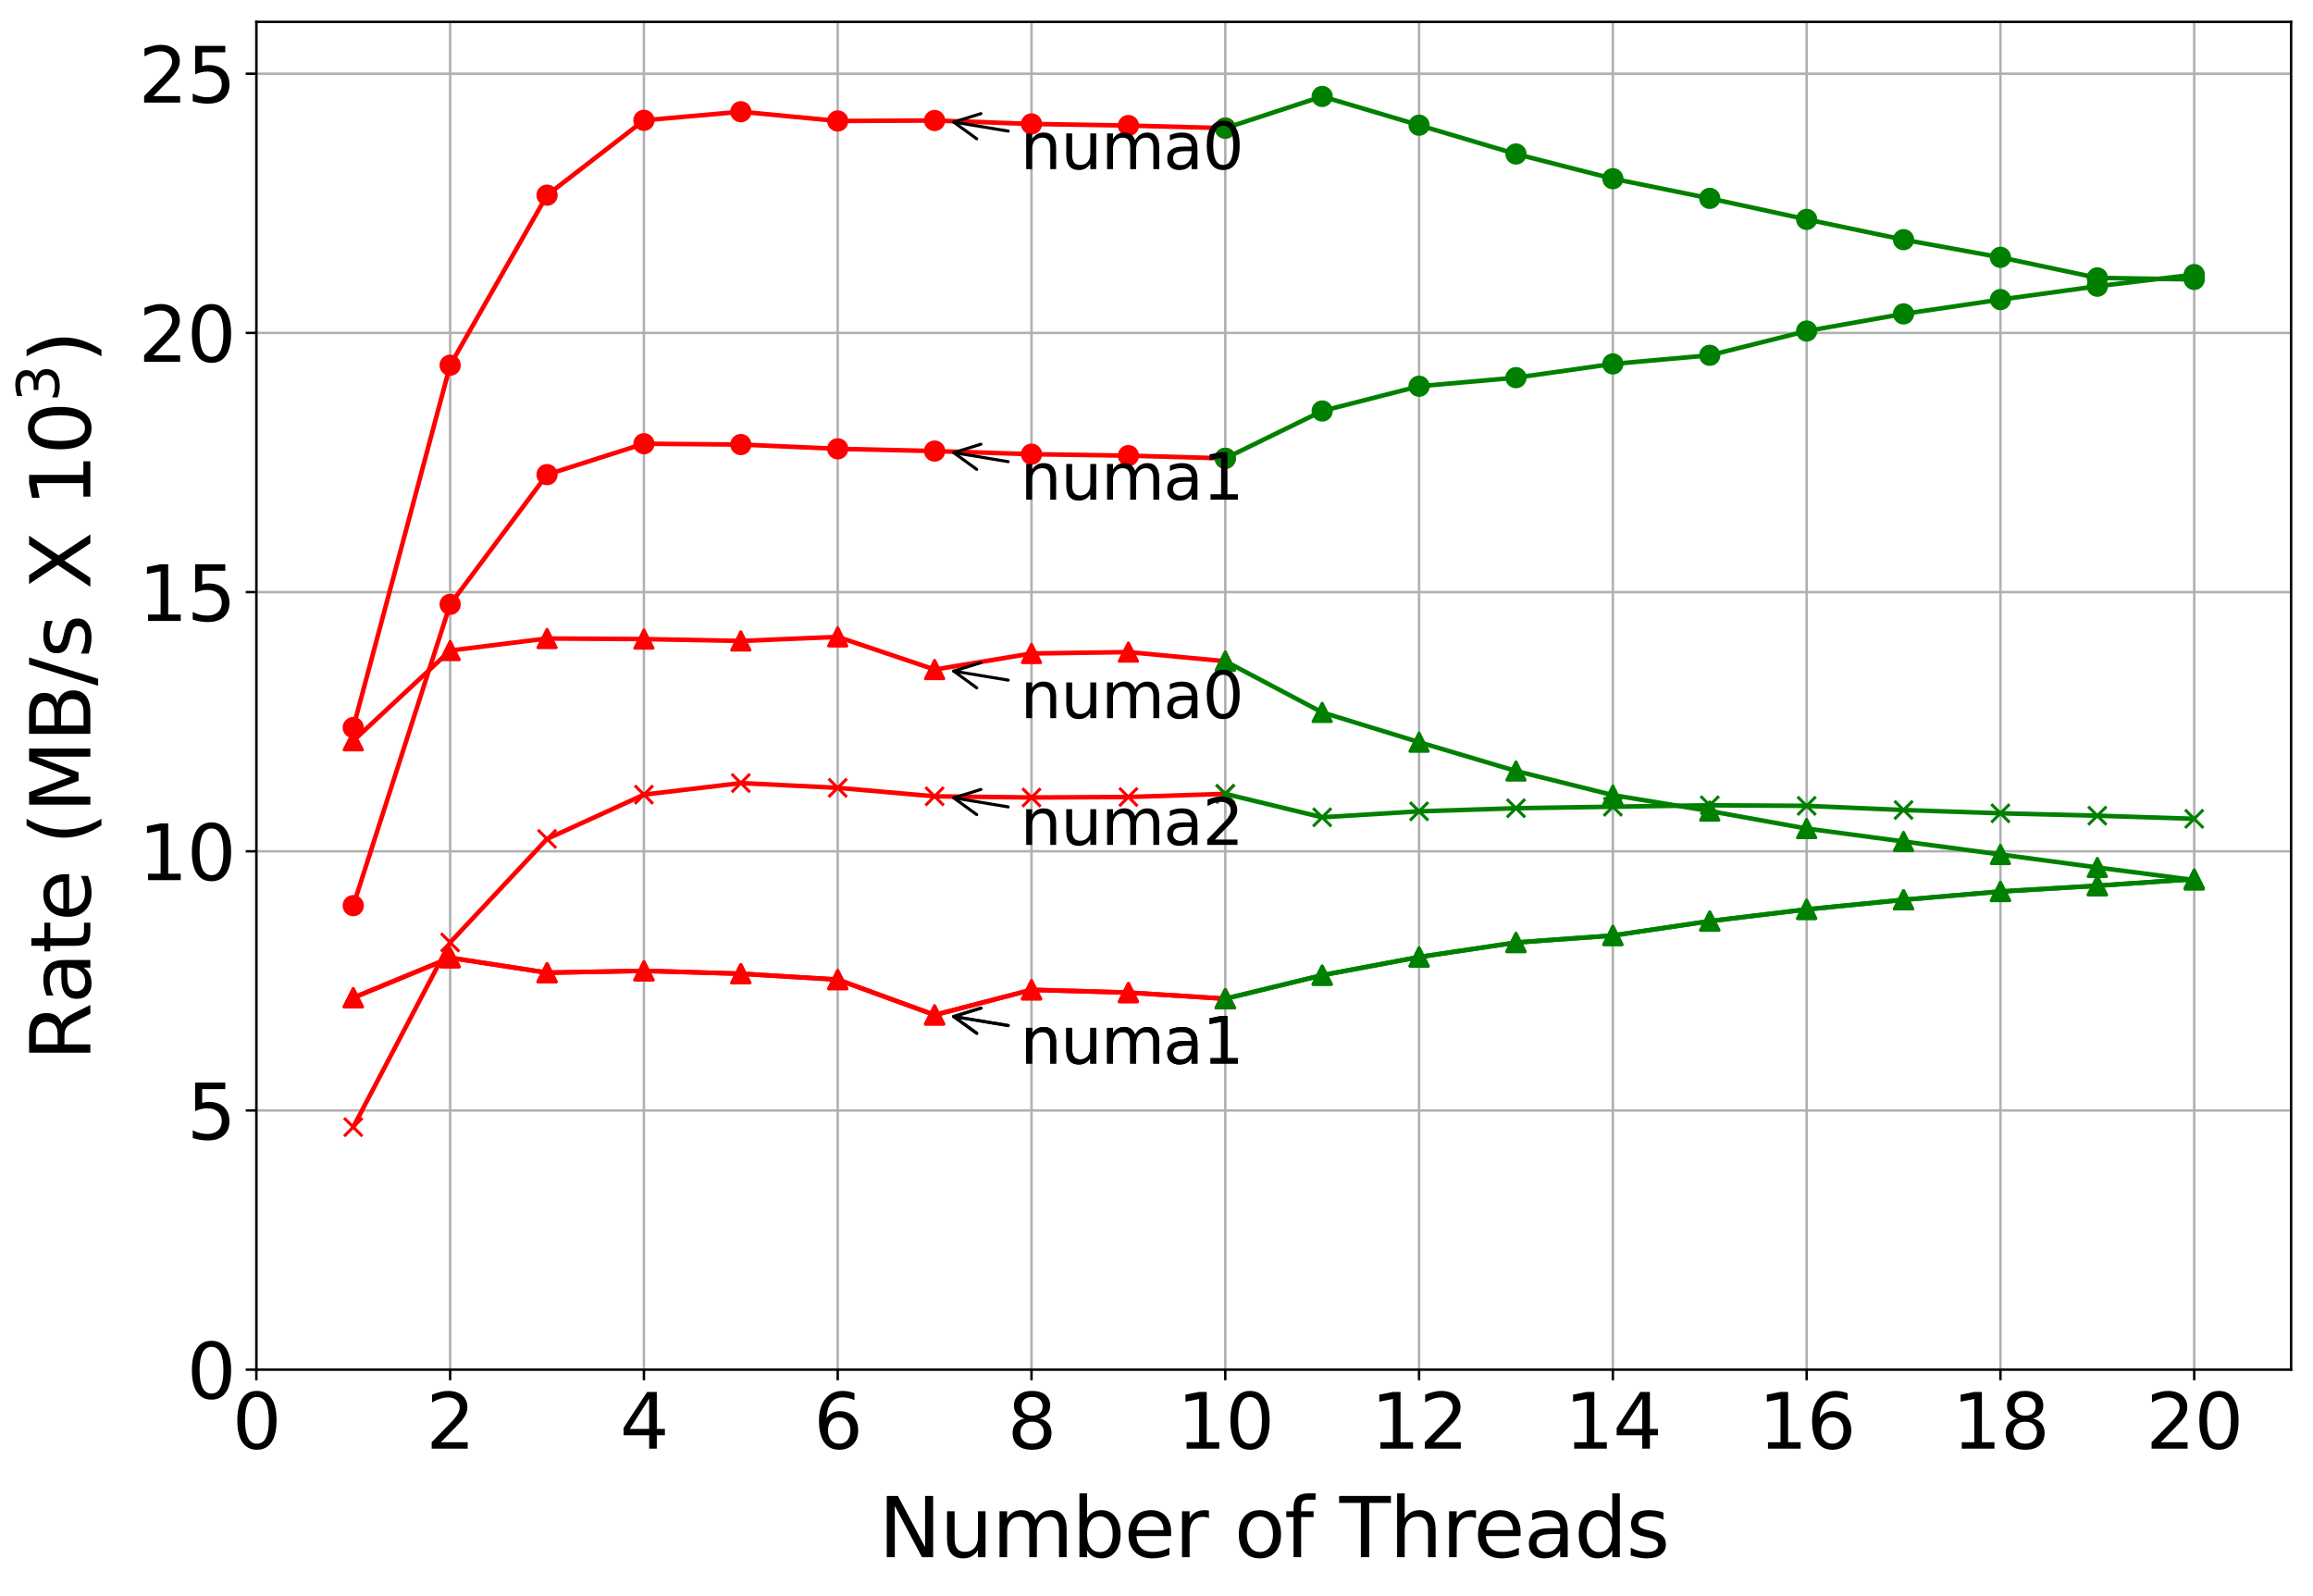 <?xml version="1.0" encoding="utf-8" standalone="no"?>
<!DOCTYPE svg PUBLIC "-//W3C//DTD SVG 1.1//EN"
  "http://www.w3.org/Graphics/SVG/1.1/DTD/svg11.dtd">
<svg xmlns:xlink="http://www.w3.org/1999/xlink" width="761.163pt" height="525.246pt" viewBox="0 0 761.163 525.246" xmlns="http://www.w3.org/2000/svg" version="1.1">
 <defs>
  <style type="text/css">*{stroke-linejoin: round; stroke-linecap: butt}</style>
 </defs>
 <g id="figure_1">
  <g id="patch_1">
   <path d="M 0 525.246 
L 761.163 525.246 
L 761.163 0 
L 0 0 
z
" style="fill: #ffffff"/>
  </g>
  <g id="axes_1">
   <g id="patch_2">
    <path d="M 84.362 450.72 
L 753.962 450.72 
L 753.962 7.2 
L 84.362 7.2 
z
" style="fill: #ffffff"/>
   </g>
   <g id="matplotlib.axis_1">
    <g id="xtick_1">
     <g id="line2d_1">
      <path d="M 84.362 450.72 
L 84.362 7.2 
" clip-path="url(#p78e873958b)" style="fill: none; stroke: #b0b0b0; stroke-width: 0.8; stroke-linecap: square"/>
     </g>
     <g id="line2d_2">
      <defs>
       <path id="m9af476077d" d="M 0 0 
L 0 3.5 
" style="stroke: #000000; stroke-width: 0.8"/>
      </defs>
      <g>
       <use xlink:href="#m9af476077d" x="84.362" y="450.72" style="stroke: #000000; stroke-width: 0.8"/>
      </g>
     </g>
     <g id="text_1">
      <!-- 0 -->
      <g transform="translate(76.409 476.716) scale(0.25 -0.25)">
       <defs>
        <path id="DejaVuSans-30" d="M 2034 4250 
Q 1547 4250 1301 3770 
Q 1056 3291 1056 2328 
Q 1056 1369 1301 889 
Q 1547 409 2034 409 
Q 2525 409 2770 889 
Q 3016 1369 3016 2328 
Q 3016 3291 2770 3770 
Q 2525 4250 2034 4250 
z
M 2034 4750 
Q 2819 4750 3233 4129 
Q 3647 3509 3647 2328 
Q 3647 1150 3233 529 
Q 2819 -91 2034 -91 
Q 1250 -91 836 529 
Q 422 1150 422 2328 
Q 422 3509 836 4129 
Q 1250 4750 2034 4750 
z
" transform="scale(0.016)"/>
       </defs>
       <use xlink:href="#DejaVuSans-30"/>
      </g>
     </g>
    </g>
    <g id="xtick_2">
     <g id="line2d_3">
      <path d="M 148.134 450.72 
L 148.134 7.2 
" clip-path="url(#p78e873958b)" style="fill: none; stroke: #b0b0b0; stroke-width: 0.8; stroke-linecap: square"/>
     </g>
     <g id="line2d_4">
      <g>
       <use xlink:href="#m9af476077d" x="148.134" y="450.72" style="stroke: #000000; stroke-width: 0.8"/>
      </g>
     </g>
     <g id="text_2">
      <!-- 2 -->
      <g transform="translate(140.181 476.716) scale(0.25 -0.25)">
       <defs>
        <path id="DejaVuSans-32" d="M 1228 531 
L 3431 531 
L 3431 0 
L 469 0 
L 469 531 
Q 828 903 1448 1529 
Q 2069 2156 2228 2338 
Q 2531 2678 2651 2914 
Q 2772 3150 2772 3378 
Q 2772 3750 2511 3984 
Q 2250 4219 1831 4219 
Q 1534 4219 1204 4116 
Q 875 4013 500 3803 
L 500 4441 
Q 881 4594 1212 4672 
Q 1544 4750 1819 4750 
Q 2544 4750 2975 4387 
Q 3406 4025 3406 3419 
Q 3406 3131 3298 2873 
Q 3191 2616 2906 2266 
Q 2828 2175 2409 1742 
Q 1991 1309 1228 531 
z
" transform="scale(0.016)"/>
       </defs>
       <use xlink:href="#DejaVuSans-32"/>
      </g>
     </g>
    </g>
    <g id="xtick_3">
     <g id="line2d_5">
      <path d="M 211.905 450.72 
L 211.905 7.2 
" clip-path="url(#p78e873958b)" style="fill: none; stroke: #b0b0b0; stroke-width: 0.8; stroke-linecap: square"/>
     </g>
     <g id="line2d_6">
      <g>
       <use xlink:href="#m9af476077d" x="211.905" y="450.72" style="stroke: #000000; stroke-width: 0.8"/>
      </g>
     </g>
     <g id="text_3">
      <!-- 4 -->
      <g transform="translate(203.952 476.716) scale(0.25 -0.25)">
       <defs>
        <path id="DejaVuSans-34" d="M 2419 4116 
L 825 1625 
L 2419 1625 
L 2419 4116 
z
M 2253 4666 
L 3047 4666 
L 3047 1625 
L 3713 1625 
L 3713 1100 
L 3047 1100 
L 3047 0 
L 2419 0 
L 2419 1100 
L 313 1100 
L 313 1709 
L 2253 4666 
z
" transform="scale(0.016)"/>
       </defs>
       <use xlink:href="#DejaVuSans-34"/>
      </g>
     </g>
    </g>
    <g id="xtick_4">
     <g id="line2d_7">
      <path d="M 275.677 450.72 
L 275.677 7.2 
" clip-path="url(#p78e873958b)" style="fill: none; stroke: #b0b0b0; stroke-width: 0.8; stroke-linecap: square"/>
     </g>
     <g id="line2d_8">
      <g>
       <use xlink:href="#m9af476077d" x="275.677" y="450.72" style="stroke: #000000; stroke-width: 0.8"/>
      </g>
     </g>
     <g id="text_4">
      <!-- 6 -->
      <g transform="translate(267.724 476.716) scale(0.25 -0.25)">
       <defs>
        <path id="DejaVuSans-36" d="M 2113 2584 
Q 1688 2584 1439 2293 
Q 1191 2003 1191 1497 
Q 1191 994 1439 701 
Q 1688 409 2113 409 
Q 2538 409 2786 701 
Q 3034 994 3034 1497 
Q 3034 2003 2786 2293 
Q 2538 2584 2113 2584 
z
M 3366 4563 
L 3366 3988 
Q 3128 4100 2886 4159 
Q 2644 4219 2406 4219 
Q 1781 4219 1451 3797 
Q 1122 3375 1075 2522 
Q 1259 2794 1537 2939 
Q 1816 3084 2150 3084 
Q 2853 3084 3261 2657 
Q 3669 2231 3669 1497 
Q 3669 778 3244 343 
Q 2819 -91 2113 -91 
Q 1303 -91 875 529 
Q 447 1150 447 2328 
Q 447 3434 972 4092 
Q 1497 4750 2381 4750 
Q 2619 4750 2861 4703 
Q 3103 4656 3366 4563 
z
" transform="scale(0.016)"/>
       </defs>
       <use xlink:href="#DejaVuSans-36"/>
      </g>
     </g>
    </g>
    <g id="xtick_5">
     <g id="line2d_9">
      <path d="M 339.448 450.72 
L 339.448 7.2 
" clip-path="url(#p78e873958b)" style="fill: none; stroke: #b0b0b0; stroke-width: 0.8; stroke-linecap: square"/>
     </g>
     <g id="line2d_10">
      <g>
       <use xlink:href="#m9af476077d" x="339.448" y="450.72" style="stroke: #000000; stroke-width: 0.8"/>
      </g>
     </g>
     <g id="text_5">
      <!-- 8 -->
      <g transform="translate(331.495 476.716) scale(0.25 -0.25)">
       <defs>
        <path id="DejaVuSans-38" d="M 2034 2216 
Q 1584 2216 1326 1975 
Q 1069 1734 1069 1313 
Q 1069 891 1326 650 
Q 1584 409 2034 409 
Q 2484 409 2743 651 
Q 3003 894 3003 1313 
Q 3003 1734 2745 1975 
Q 2488 2216 2034 2216 
z
M 1403 2484 
Q 997 2584 770 2862 
Q 544 3141 544 3541 
Q 544 4100 942 4425 
Q 1341 4750 2034 4750 
Q 2731 4750 3128 4425 
Q 3525 4100 3525 3541 
Q 3525 3141 3298 2862 
Q 3072 2584 2669 2484 
Q 3125 2378 3379 2068 
Q 3634 1759 3634 1313 
Q 3634 634 3220 271 
Q 2806 -91 2034 -91 
Q 1263 -91 848 271 
Q 434 634 434 1313 
Q 434 1759 690 2068 
Q 947 2378 1403 2484 
z
M 1172 3481 
Q 1172 3119 1398 2916 
Q 1625 2713 2034 2713 
Q 2441 2713 2670 2916 
Q 2900 3119 2900 3481 
Q 2900 3844 2670 4047 
Q 2441 4250 2034 4250 
Q 1625 4250 1398 4047 
Q 1172 3844 1172 3481 
z
" transform="scale(0.016)"/>
       </defs>
       <use xlink:href="#DejaVuSans-38"/>
      </g>
     </g>
    </g>
    <g id="xtick_6">
     <g id="line2d_11">
      <path d="M 403.22 450.72 
L 403.22 7.2 
" clip-path="url(#p78e873958b)" style="fill: none; stroke: #b0b0b0; stroke-width: 0.8; stroke-linecap: square"/>
     </g>
     <g id="line2d_12">
      <g>
       <use xlink:href="#m9af476077d" x="403.22" y="450.72" style="stroke: #000000; stroke-width: 0.8"/>
      </g>
     </g>
     <g id="text_6">
      <!-- 10 -->
      <g transform="translate(387.313 476.716) scale(0.25 -0.25)">
       <defs>
        <path id="DejaVuSans-31" d="M 794 531 
L 1825 531 
L 1825 4091 
L 703 3866 
L 703 4441 
L 1819 4666 
L 2450 4666 
L 2450 531 
L 3481 531 
L 3481 0 
L 794 0 
L 794 531 
z
" transform="scale(0.016)"/>
       </defs>
       <use xlink:href="#DejaVuSans-31"/>
       <use xlink:href="#DejaVuSans-30" x="63.623"/>
      </g>
     </g>
    </g>
    <g id="xtick_7">
     <g id="line2d_13">
      <path d="M 466.991 450.72 
L 466.991 7.2 
" clip-path="url(#p78e873958b)" style="fill: none; stroke: #b0b0b0; stroke-width: 0.8; stroke-linecap: square"/>
     </g>
     <g id="line2d_14">
      <g>
       <use xlink:href="#m9af476077d" x="466.991" y="450.72" style="stroke: #000000; stroke-width: 0.8"/>
      </g>
     </g>
     <g id="text_7">
      <!-- 12 -->
      <g transform="translate(451.085 476.716) scale(0.25 -0.25)">
       <use xlink:href="#DejaVuSans-31"/>
       <use xlink:href="#DejaVuSans-32" x="63.623"/>
      </g>
     </g>
    </g>
    <g id="xtick_8">
     <g id="line2d_15">
      <path d="M 530.763 450.72 
L 530.763 7.2 
" clip-path="url(#p78e873958b)" style="fill: none; stroke: #b0b0b0; stroke-width: 0.8; stroke-linecap: square"/>
     </g>
     <g id="line2d_16">
      <g>
       <use xlink:href="#m9af476077d" x="530.763" y="450.72" style="stroke: #000000; stroke-width: 0.8"/>
      </g>
     </g>
     <g id="text_8">
      <!-- 14 -->
      <g transform="translate(514.856 476.716) scale(0.25 -0.25)">
       <use xlink:href="#DejaVuSans-31"/>
       <use xlink:href="#DejaVuSans-34" x="63.623"/>
      </g>
     </g>
    </g>
    <g id="xtick_9">
     <g id="line2d_17">
      <path d="M 594.534 450.72 
L 594.534 7.2 
" clip-path="url(#p78e873958b)" style="fill: none; stroke: #b0b0b0; stroke-width: 0.8; stroke-linecap: square"/>
     </g>
     <g id="line2d_18">
      <g>
       <use xlink:href="#m9af476077d" x="594.534" y="450.72" style="stroke: #000000; stroke-width: 0.8"/>
      </g>
     </g>
     <g id="text_9">
      <!-- 16 -->
      <g transform="translate(578.628 476.716) scale(0.25 -0.25)">
       <use xlink:href="#DejaVuSans-31"/>
       <use xlink:href="#DejaVuSans-36" x="63.623"/>
      </g>
     </g>
    </g>
    <g id="xtick_10">
     <g id="line2d_19">
      <path d="M 658.305 450.72 
L 658.305 7.2 
" clip-path="url(#p78e873958b)" style="fill: none; stroke: #b0b0b0; stroke-width: 0.8; stroke-linecap: square"/>
     </g>
     <g id="line2d_20">
      <g>
       <use xlink:href="#m9af476077d" x="658.305" y="450.72" style="stroke: #000000; stroke-width: 0.8"/>
      </g>
     </g>
     <g id="text_10">
      <!-- 18 -->
      <g transform="translate(642.399 476.716) scale(0.25 -0.25)">
       <use xlink:href="#DejaVuSans-31"/>
       <use xlink:href="#DejaVuSans-38" x="63.623"/>
      </g>
     </g>
    </g>
    <g id="xtick_11">
     <g id="line2d_21">
      <path d="M 722.077 450.72 
L 722.077 7.2 
" clip-path="url(#p78e873958b)" style="fill: none; stroke: #b0b0b0; stroke-width: 0.8; stroke-linecap: square"/>
     </g>
     <g id="line2d_22">
      <g>
       <use xlink:href="#m9af476077d" x="722.077" y="450.72" style="stroke: #000000; stroke-width: 0.8"/>
      </g>
     </g>
     <g id="text_11">
      <!-- 20 -->
      <g transform="translate(706.171 476.716) scale(0.25 -0.25)">
       <use xlink:href="#DejaVuSans-32"/>
       <use xlink:href="#DejaVuSans-30" x="63.623"/>
      </g>
     </g>
    </g>
    <g id="text_12">
     <!-- Number of Threads -->
     <g transform="translate(289.107 512.431) scale(0.27 -0.27)">
      <defs>
       <path id="DejaVuSans-4e" d="M 628 4666 
L 1478 4666 
L 3547 763 
L 3547 4666 
L 4159 4666 
L 4159 0 
L 3309 0 
L 1241 3903 
L 1241 0 
L 628 0 
L 628 4666 
z
" transform="scale(0.016)"/>
       <path id="DejaVuSans-75" d="M 544 1381 
L 544 3500 
L 1119 3500 
L 1119 1403 
Q 1119 906 1312 657 
Q 1506 409 1894 409 
Q 2359 409 2629 706 
Q 2900 1003 2900 1516 
L 2900 3500 
L 3475 3500 
L 3475 0 
L 2900 0 
L 2900 538 
Q 2691 219 2414 64 
Q 2138 -91 1772 -91 
Q 1169 -91 856 284 
Q 544 659 544 1381 
z
M 1991 3584 
L 1991 3584 
z
" transform="scale(0.016)"/>
       <path id="DejaVuSans-6d" d="M 3328 2828 
Q 3544 3216 3844 3400 
Q 4144 3584 4550 3584 
Q 5097 3584 5394 3201 
Q 5691 2819 5691 2113 
L 5691 0 
L 5113 0 
L 5113 2094 
Q 5113 2597 4934 2840 
Q 4756 3084 4391 3084 
Q 3944 3084 3684 2787 
Q 3425 2491 3425 1978 
L 3425 0 
L 2847 0 
L 2847 2094 
Q 2847 2600 2669 2842 
Q 2491 3084 2119 3084 
Q 1678 3084 1418 2786 
Q 1159 2488 1159 1978 
L 1159 0 
L 581 0 
L 581 3500 
L 1159 3500 
L 1159 2956 
Q 1356 3278 1631 3431 
Q 1906 3584 2284 3584 
Q 2666 3584 2933 3390 
Q 3200 3197 3328 2828 
z
" transform="scale(0.016)"/>
       <path id="DejaVuSans-62" d="M 3116 1747 
Q 3116 2381 2855 2742 
Q 2594 3103 2138 3103 
Q 1681 3103 1420 2742 
Q 1159 2381 1159 1747 
Q 1159 1113 1420 752 
Q 1681 391 2138 391 
Q 2594 391 2855 752 
Q 3116 1113 3116 1747 
z
M 1159 2969 
Q 1341 3281 1617 3432 
Q 1894 3584 2278 3584 
Q 2916 3584 3314 3078 
Q 3713 2572 3713 1747 
Q 3713 922 3314 415 
Q 2916 -91 2278 -91 
Q 1894 -91 1617 61 
Q 1341 213 1159 525 
L 1159 0 
L 581 0 
L 581 4863 
L 1159 4863 
L 1159 2969 
z
" transform="scale(0.016)"/>
       <path id="DejaVuSans-65" d="M 3597 1894 
L 3597 1613 
L 953 1613 
Q 991 1019 1311 708 
Q 1631 397 2203 397 
Q 2534 397 2845 478 
Q 3156 559 3463 722 
L 3463 178 
Q 3153 47 2828 -22 
Q 2503 -91 2169 -91 
Q 1331 -91 842 396 
Q 353 884 353 1716 
Q 353 2575 817 3079 
Q 1281 3584 2069 3584 
Q 2775 3584 3186 3129 
Q 3597 2675 3597 1894 
z
M 3022 2063 
Q 3016 2534 2758 2815 
Q 2500 3097 2075 3097 
Q 1594 3097 1305 2825 
Q 1016 2553 972 2059 
L 3022 2063 
z
" transform="scale(0.016)"/>
       <path id="DejaVuSans-72" d="M 2631 2963 
Q 2534 3019 2420 3045 
Q 2306 3072 2169 3072 
Q 1681 3072 1420 2755 
Q 1159 2438 1159 1844 
L 1159 0 
L 581 0 
L 581 3500 
L 1159 3500 
L 1159 2956 
Q 1341 3275 1631 3429 
Q 1922 3584 2338 3584 
Q 2397 3584 2469 3576 
Q 2541 3569 2628 3553 
L 2631 2963 
z
" transform="scale(0.016)"/>
       <path id="DejaVuSans-20" transform="scale(0.016)"/>
       <path id="DejaVuSans-6f" d="M 1959 3097 
Q 1497 3097 1228 2736 
Q 959 2375 959 1747 
Q 959 1119 1226 758 
Q 1494 397 1959 397 
Q 2419 397 2687 759 
Q 2956 1122 2956 1747 
Q 2956 2369 2687 2733 
Q 2419 3097 1959 3097 
z
M 1959 3584 
Q 2709 3584 3137 3096 
Q 3566 2609 3566 1747 
Q 3566 888 3137 398 
Q 2709 -91 1959 -91 
Q 1206 -91 779 398 
Q 353 888 353 1747 
Q 353 2609 779 3096 
Q 1206 3584 1959 3584 
z
" transform="scale(0.016)"/>
       <path id="DejaVuSans-66" d="M 2375 4863 
L 2375 4384 
L 1825 4384 
Q 1516 4384 1395 4259 
Q 1275 4134 1275 3809 
L 1275 3500 
L 2222 3500 
L 2222 3053 
L 1275 3053 
L 1275 0 
L 697 0 
L 697 3053 
L 147 3053 
L 147 3500 
L 697 3500 
L 697 3744 
Q 697 4328 969 4595 
Q 1241 4863 1831 4863 
L 2375 4863 
z
" transform="scale(0.016)"/>
       <path id="DejaVuSans-54" d="M -19 4666 
L 3928 4666 
L 3928 4134 
L 2272 4134 
L 2272 0 
L 1638 0 
L 1638 4134 
L -19 4134 
L -19 4666 
z
" transform="scale(0.016)"/>
       <path id="DejaVuSans-68" d="M 3513 2113 
L 3513 0 
L 2938 0 
L 2938 2094 
Q 2938 2591 2744 2837 
Q 2550 3084 2163 3084 
Q 1697 3084 1428 2787 
Q 1159 2491 1159 1978 
L 1159 0 
L 581 0 
L 581 4863 
L 1159 4863 
L 1159 2956 
Q 1366 3272 1645 3428 
Q 1925 3584 2291 3584 
Q 2894 3584 3203 3211 
Q 3513 2838 3513 2113 
z
" transform="scale(0.016)"/>
       <path id="DejaVuSans-61" d="M 2194 1759 
Q 1497 1759 1228 1600 
Q 959 1441 959 1056 
Q 959 750 1161 570 
Q 1363 391 1709 391 
Q 2188 391 2477 730 
Q 2766 1069 2766 1631 
L 2766 1759 
L 2194 1759 
z
M 3341 1997 
L 3341 0 
L 2766 0 
L 2766 531 
Q 2569 213 2275 61 
Q 1981 -91 1556 -91 
Q 1019 -91 701 211 
Q 384 513 384 1019 
Q 384 1609 779 1909 
Q 1175 2209 1959 2209 
L 2766 2209 
L 2766 2266 
Q 2766 2663 2505 2880 
Q 2244 3097 1772 3097 
Q 1472 3097 1187 3025 
Q 903 2953 641 2809 
L 641 3341 
Q 956 3463 1253 3523 
Q 1550 3584 1831 3584 
Q 2591 3584 2966 3190 
Q 3341 2797 3341 1997 
z
" transform="scale(0.016)"/>
       <path id="DejaVuSans-64" d="M 2906 2969 
L 2906 4863 
L 3481 4863 
L 3481 0 
L 2906 0 
L 2906 525 
Q 2725 213 2448 61 
Q 2172 -91 1784 -91 
Q 1150 -91 751 415 
Q 353 922 353 1747 
Q 353 2572 751 3078 
Q 1150 3584 1784 3584 
Q 2172 3584 2448 3432 
Q 2725 3281 2906 2969 
z
M 947 1747 
Q 947 1113 1208 752 
Q 1469 391 1925 391 
Q 2381 391 2643 752 
Q 2906 1113 2906 1747 
Q 2906 2381 2643 2742 
Q 2381 3103 1925 3103 
Q 1469 3103 1208 2742 
Q 947 2381 947 1747 
z
" transform="scale(0.016)"/>
       <path id="DejaVuSans-73" d="M 2834 3397 
L 2834 2853 
Q 2591 2978 2328 3040 
Q 2066 3103 1784 3103 
Q 1356 3103 1142 2972 
Q 928 2841 928 2578 
Q 928 2378 1081 2264 
Q 1234 2150 1697 2047 
L 1894 2003 
Q 2506 1872 2764 1633 
Q 3022 1394 3022 966 
Q 3022 478 2636 193 
Q 2250 -91 1575 -91 
Q 1294 -91 989 -36 
Q 684 19 347 128 
L 347 722 
Q 666 556 975 473 
Q 1284 391 1588 391 
Q 1994 391 2212 530 
Q 2431 669 2431 922 
Q 2431 1156 2273 1281 
Q 2116 1406 1581 1522 
L 1381 1569 
Q 847 1681 609 1914 
Q 372 2147 372 2553 
Q 372 3047 722 3315 
Q 1072 3584 1716 3584 
Q 2034 3584 2315 3537 
Q 2597 3491 2834 3397 
z
" transform="scale(0.016)"/>
      </defs>
      <use xlink:href="#DejaVuSans-4e"/>
      <use xlink:href="#DejaVuSans-75" x="74.805"/>
      <use xlink:href="#DejaVuSans-6d" x="138.184"/>
      <use xlink:href="#DejaVuSans-62" x="235.596"/>
      <use xlink:href="#DejaVuSans-65" x="299.072"/>
      <use xlink:href="#DejaVuSans-72" x="360.596"/>
      <use xlink:href="#DejaVuSans-20" x="401.709"/>
      <use xlink:href="#DejaVuSans-6f" x="433.496"/>
      <use xlink:href="#DejaVuSans-66" x="494.678"/>
      <use xlink:href="#DejaVuSans-20" x="529.883"/>
      <use xlink:href="#DejaVuSans-54" x="561.67"/>
      <use xlink:href="#DejaVuSans-68" x="622.754"/>
      <use xlink:href="#DejaVuSans-72" x="686.133"/>
      <use xlink:href="#DejaVuSans-65" x="724.996"/>
      <use xlink:href="#DejaVuSans-61" x="786.52"/>
      <use xlink:href="#DejaVuSans-64" x="847.799"/>
      <use xlink:href="#DejaVuSans-73" x="911.275"/>
     </g>
    </g>
   </g>
   <g id="matplotlib.axis_2">
    <g id="ytick_1">
     <g id="line2d_23">
      <path d="M 84.362 450.72 
L 753.962 450.72 
" clip-path="url(#p78e873958b)" style="fill: none; stroke: #b0b0b0; stroke-width: 0.8; stroke-linecap: square"/>
     </g>
     <g id="line2d_24">
      <defs>
       <path id="m25880d80ab" d="M 0 0 
L -3.5 0 
" style="stroke: #000000; stroke-width: 0.8"/>
      </defs>
      <g>
       <use xlink:href="#m25880d80ab" x="84.362" y="450.72" style="stroke: #000000; stroke-width: 0.8"/>
      </g>
     </g>
     <g id="text_13">
      <!-- 0 -->
      <g transform="translate(61.456 460.218) scale(0.25 -0.25)">
       <use xlink:href="#DejaVuSans-30"/>
      </g>
     </g>
    </g>
    <g id="ytick_2">
     <g id="line2d_25">
      <path d="M 84.362 365.428 
L 753.962 365.428 
" clip-path="url(#p78e873958b)" style="fill: none; stroke: #b0b0b0; stroke-width: 0.8; stroke-linecap: square"/>
     </g>
     <g id="line2d_26">
      <g>
       <use xlink:href="#m25880d80ab" x="84.362" y="365.428" style="stroke: #000000; stroke-width: 0.8"/>
      </g>
     </g>
     <g id="text_14">
      <!-- 5 -->
      <g transform="translate(61.456 374.926) scale(0.25 -0.25)">
       <defs>
        <path id="DejaVuSans-35" d="M 691 4666 
L 3169 4666 
L 3169 4134 
L 1269 4134 
L 1269 2991 
Q 1406 3038 1543 3061 
Q 1681 3084 1819 3084 
Q 2600 3084 3056 2656 
Q 3513 2228 3513 1497 
Q 3513 744 3044 326 
Q 2575 -91 1722 -91 
Q 1428 -91 1123 -41 
Q 819 9 494 109 
L 494 744 
Q 775 591 1075 516 
Q 1375 441 1709 441 
Q 2250 441 2565 725 
Q 2881 1009 2881 1497 
Q 2881 1984 2565 2268 
Q 2250 2553 1709 2553 
Q 1456 2553 1204 2497 
Q 953 2441 691 2322 
L 691 4666 
z
" transform="scale(0.016)"/>
       </defs>
       <use xlink:href="#DejaVuSans-35"/>
      </g>
     </g>
    </g>
    <g id="ytick_3">
     <g id="line2d_27">
      <path d="M 84.362 280.135 
L 753.962 280.135 
" clip-path="url(#p78e873958b)" style="fill: none; stroke: #b0b0b0; stroke-width: 0.8; stroke-linecap: square"/>
     </g>
     <g id="line2d_28">
      <g>
       <use xlink:href="#m25880d80ab" x="84.362" y="280.135" style="stroke: #000000; stroke-width: 0.8"/>
      </g>
     </g>
     <g id="text_15">
      <!-- 10 -->
      <g transform="translate(45.55 289.633) scale(0.25 -0.25)">
       <use xlink:href="#DejaVuSans-31"/>
       <use xlink:href="#DejaVuSans-30" x="63.623"/>
      </g>
     </g>
    </g>
    <g id="ytick_4">
     <g id="line2d_29">
      <path d="M 84.362 194.843 
L 753.962 194.843 
" clip-path="url(#p78e873958b)" style="fill: none; stroke: #b0b0b0; stroke-width: 0.8; stroke-linecap: square"/>
     </g>
     <g id="line2d_30">
      <g>
       <use xlink:href="#m25880d80ab" x="84.362" y="194.843" style="stroke: #000000; stroke-width: 0.8"/>
      </g>
     </g>
     <g id="text_16">
      <!-- 15 -->
      <g transform="translate(45.55 204.341) scale(0.25 -0.25)">
       <use xlink:href="#DejaVuSans-31"/>
       <use xlink:href="#DejaVuSans-35" x="63.623"/>
      </g>
     </g>
    </g>
    <g id="ytick_5">
     <g id="line2d_31">
      <path d="M 84.362 109.551 
L 753.962 109.551 
" clip-path="url(#p78e873958b)" style="fill: none; stroke: #b0b0b0; stroke-width: 0.8; stroke-linecap: square"/>
     </g>
     <g id="line2d_32">
      <g>
       <use xlink:href="#m25880d80ab" x="84.362" y="109.551" style="stroke: #000000; stroke-width: 0.8"/>
      </g>
     </g>
     <g id="text_17">
      <!-- 20 -->
      <g transform="translate(45.55 119.049) scale(0.25 -0.25)">
       <use xlink:href="#DejaVuSans-32"/>
       <use xlink:href="#DejaVuSans-30" x="63.623"/>
      </g>
     </g>
    </g>
    <g id="ytick_6">
     <g id="line2d_33">
      <path d="M 84.362 24.258 
L 753.962 24.258 
" clip-path="url(#p78e873958b)" style="fill: none; stroke: #b0b0b0; stroke-width: 0.8; stroke-linecap: square"/>
     </g>
     <g id="line2d_34">
      <g>
       <use xlink:href="#m25880d80ab" x="84.362" y="24.258" style="stroke: #000000; stroke-width: 0.8"/>
      </g>
     </g>
     <g id="text_18">
      <!-- 25 -->
      <g transform="translate(45.55 33.757) scale(0.25 -0.25)">
       <use xlink:href="#DejaVuSans-32"/>
       <use xlink:href="#DejaVuSans-35" x="63.623"/>
      </g>
     </g>
    </g>
    <g id="text_19">
     <!-- Rate (MB/s X $10^3$) -->
     <g transform="translate(29.935 349.11) rotate(-90) scale(0.27 -0.27)">
      <defs>
       <path id="DejaVuSans-52" d="M 2841 2188 
Q 3044 2119 3236 1894 
Q 3428 1669 3622 1275 
L 4263 0 
L 3584 0 
L 2988 1197 
Q 2756 1666 2539 1819 
Q 2322 1972 1947 1972 
L 1259 1972 
L 1259 0 
L 628 0 
L 628 4666 
L 2053 4666 
Q 2853 4666 3247 4331 
Q 3641 3997 3641 3322 
Q 3641 2881 3436 2590 
Q 3231 2300 2841 2188 
z
M 1259 4147 
L 1259 2491 
L 2053 2491 
Q 2509 2491 2742 2702 
Q 2975 2913 2975 3322 
Q 2975 3731 2742 3939 
Q 2509 4147 2053 4147 
L 1259 4147 
z
" transform="scale(0.016)"/>
       <path id="DejaVuSans-74" d="M 1172 4494 
L 1172 3500 
L 2356 3500 
L 2356 3053 
L 1172 3053 
L 1172 1153 
Q 1172 725 1289 603 
Q 1406 481 1766 481 
L 2356 481 
L 2356 0 
L 1766 0 
Q 1100 0 847 248 
Q 594 497 594 1153 
L 594 3053 
L 172 3053 
L 172 3500 
L 594 3500 
L 594 4494 
L 1172 4494 
z
" transform="scale(0.016)"/>
       <path id="DejaVuSans-28" d="M 1984 4856 
Q 1566 4138 1362 3434 
Q 1159 2731 1159 2009 
Q 1159 1288 1364 580 
Q 1569 -128 1984 -844 
L 1484 -844 
Q 1016 -109 783 600 
Q 550 1309 550 2009 
Q 550 2706 781 3412 
Q 1013 4119 1484 4856 
L 1984 4856 
z
" transform="scale(0.016)"/>
       <path id="DejaVuSans-4d" d="M 628 4666 
L 1569 4666 
L 2759 1491 
L 3956 4666 
L 4897 4666 
L 4897 0 
L 4281 0 
L 4281 4097 
L 3078 897 
L 2444 897 
L 1241 4097 
L 1241 0 
L 628 0 
L 628 4666 
z
" transform="scale(0.016)"/>
       <path id="DejaVuSans-42" d="M 1259 2228 
L 1259 519 
L 2272 519 
Q 2781 519 3026 730 
Q 3272 941 3272 1375 
Q 3272 1813 3026 2020 
Q 2781 2228 2272 2228 
L 1259 2228 
z
M 1259 4147 
L 1259 2741 
L 2194 2741 
Q 2656 2741 2882 2914 
Q 3109 3088 3109 3444 
Q 3109 3797 2882 3972 
Q 2656 4147 2194 4147 
L 1259 4147 
z
M 628 4666 
L 2241 4666 
Q 2963 4666 3353 4366 
Q 3744 4066 3744 3513 
Q 3744 3084 3544 2831 
Q 3344 2578 2956 2516 
Q 3422 2416 3680 2098 
Q 3938 1781 3938 1306 
Q 3938 681 3513 340 
Q 3088 0 2303 0 
L 628 0 
L 628 4666 
z
" transform="scale(0.016)"/>
       <path id="DejaVuSans-2f" d="M 1625 4666 
L 2156 4666 
L 531 -594 
L 0 -594 
L 1625 4666 
z
" transform="scale(0.016)"/>
       <path id="DejaVuSans-58" d="M 403 4666 
L 1081 4666 
L 2241 2931 
L 3406 4666 
L 4084 4666 
L 2584 2425 
L 4184 0 
L 3506 0 
L 2194 1984 
L 872 0 
L 191 0 
L 1856 2491 
L 403 4666 
z
" transform="scale(0.016)"/>
       <path id="DejaVuSans-33" d="M 2597 2516 
Q 3050 2419 3304 2112 
Q 3559 1806 3559 1356 
Q 3559 666 3084 287 
Q 2609 -91 1734 -91 
Q 1441 -91 1130 -33 
Q 819 25 488 141 
L 488 750 
Q 750 597 1062 519 
Q 1375 441 1716 441 
Q 2309 441 2620 675 
Q 2931 909 2931 1356 
Q 2931 1769 2642 2001 
Q 2353 2234 1838 2234 
L 1294 2234 
L 1294 2753 
L 1863 2753 
Q 2328 2753 2575 2939 
Q 2822 3125 2822 3475 
Q 2822 3834 2567 4026 
Q 2313 4219 1838 4219 
Q 1578 4219 1281 4162 
Q 984 4106 628 3988 
L 628 4550 
Q 988 4650 1302 4700 
Q 1616 4750 1894 4750 
Q 2613 4750 3031 4423 
Q 3450 4097 3450 3541 
Q 3450 3153 3228 2886 
Q 3006 2619 2597 2516 
z
" transform="scale(0.016)"/>
       <path id="DejaVuSans-29" d="M 513 4856 
L 1013 4856 
Q 1481 4119 1714 3412 
Q 1947 2706 1947 2009 
Q 1947 1309 1714 600 
Q 1481 -109 1013 -844 
L 513 -844 
Q 928 -128 1133 580 
Q 1338 1288 1338 2009 
Q 1338 2731 1133 3434 
Q 928 4138 513 4856 
z
" transform="scale(0.016)"/>
      </defs>
      <use xlink:href="#DejaVuSans-52" transform="translate(0 0.766)"/>
      <use xlink:href="#DejaVuSans-61" transform="translate(69.482 0.766)"/>
      <use xlink:href="#DejaVuSans-74" transform="translate(130.762 0.766)"/>
      <use xlink:href="#DejaVuSans-65" transform="translate(169.971 0.766)"/>
      <use xlink:href="#DejaVuSans-20" transform="translate(231.494 0.766)"/>
      <use xlink:href="#DejaVuSans-28" transform="translate(263.281 0.766)"/>
      <use xlink:href="#DejaVuSans-4d" transform="translate(302.295 0.766)"/>
      <use xlink:href="#DejaVuSans-42" transform="translate(388.574 0.766)"/>
      <use xlink:href="#DejaVuSans-2f" transform="translate(457.178 0.766)"/>
      <use xlink:href="#DejaVuSans-73" transform="translate(490.869 0.766)"/>
      <use xlink:href="#DejaVuSans-20" transform="translate(542.969 0.766)"/>
      <use xlink:href="#DejaVuSans-58" transform="translate(574.756 0.766)"/>
      <use xlink:href="#DejaVuSans-20" transform="translate(643.262 0.766)"/>
      <use xlink:href="#DejaVuSans-31" transform="translate(675.049 0.766)"/>
      <use xlink:href="#DejaVuSans-30" transform="translate(738.672 0.766)"/>
      <use xlink:href="#DejaVuSans-33" transform="translate(803.252 39.047) scale(0.7)"/>
      <use xlink:href="#DejaVuSans-29" transform="translate(850.522 0.766)"/>
     </g>
    </g>
   </g>
   <g id="line2d_35">
    <path d="M 116.248 370.91 
L 148.134 310.138 
L 180.02 276.07 
L 211.905 261.501 
L 243.791 257.688 
L 275.677 259.254 
L 307.562 262.047 
L 339.448 262.436 
L 371.334 262.272 
L 403.22 261.241 
" clip-path="url(#p78e873958b)" style="fill: none; stroke: #ff0000; stroke-width: 1.5; stroke-linecap: square"/>
    <defs>
     <path id="mc5a42a8dd0" d="M -3 3 
L 3 -3 
M -3 -3 
L 3 3 
" style="stroke: #ff0000"/>
    </defs>
    <g clip-path="url(#p78e873958b)">
     <use xlink:href="#mc5a42a8dd0" x="116.248" y="370.91" style="fill: #ff0000; stroke: #ff0000"/>
     <use xlink:href="#mc5a42a8dd0" x="148.134" y="310.138" style="fill: #ff0000; stroke: #ff0000"/>
     <use xlink:href="#mc5a42a8dd0" x="180.02" y="276.07" style="fill: #ff0000; stroke: #ff0000"/>
     <use xlink:href="#mc5a42a8dd0" x="211.905" y="261.501" style="fill: #ff0000; stroke: #ff0000"/>
     <use xlink:href="#mc5a42a8dd0" x="243.791" y="257.688" style="fill: #ff0000; stroke: #ff0000"/>
     <use xlink:href="#mc5a42a8dd0" x="275.677" y="259.254" style="fill: #ff0000; stroke: #ff0000"/>
     <use xlink:href="#mc5a42a8dd0" x="307.562" y="262.047" style="fill: #ff0000; stroke: #ff0000"/>
     <use xlink:href="#mc5a42a8dd0" x="339.448" y="262.436" style="fill: #ff0000; stroke: #ff0000"/>
     <use xlink:href="#mc5a42a8dd0" x="371.334" y="262.272" style="fill: #ff0000; stroke: #ff0000"/>
     <use xlink:href="#mc5a42a8dd0" x="403.22" y="261.241" style="fill: #ff0000; stroke: #ff0000"/>
    </g>
   </g>
   <g id="line2d_36">
    <path d="M 403.22 261.241 
L 435.105 268.955 
L 466.991 266.994 
L 498.877 265.968 
L 530.763 265.467 
L 562.648 264.999 
L 594.534 265.184 
L 626.42 266.555 
L 658.305 267.632 
L 690.191 268.42 
L 722.077 269.447 
" clip-path="url(#p78e873958b)" style="fill: none; stroke: #008000; stroke-width: 1.5; stroke-linecap: square"/>
    <defs>
     <path id="m556e315004" d="M -3 3 
L 3 -3 
M -3 -3 
L 3 3 
" style="stroke: #008000"/>
    </defs>
    <g clip-path="url(#p78e873958b)">
     <use xlink:href="#m556e315004" x="403.22" y="261.241" style="fill: #008000; stroke: #008000"/>
     <use xlink:href="#m556e315004" x="435.105" y="268.955" style="fill: #008000; stroke: #008000"/>
     <use xlink:href="#m556e315004" x="466.991" y="266.994" style="fill: #008000; stroke: #008000"/>
     <use xlink:href="#m556e315004" x="498.877" y="265.968" style="fill: #008000; stroke: #008000"/>
     <use xlink:href="#m556e315004" x="530.763" y="265.467" style="fill: #008000; stroke: #008000"/>
     <use xlink:href="#m556e315004" x="562.648" y="264.999" style="fill: #008000; stroke: #008000"/>
     <use xlink:href="#m556e315004" x="594.534" y="265.184" style="fill: #008000; stroke: #008000"/>
     <use xlink:href="#m556e315004" x="626.42" y="266.555" style="fill: #008000; stroke: #008000"/>
     <use xlink:href="#m556e315004" x="658.305" y="267.632" style="fill: #008000; stroke: #008000"/>
     <use xlink:href="#m556e315004" x="690.191" y="268.42" style="fill: #008000; stroke: #008000"/>
     <use xlink:href="#m556e315004" x="722.077" y="269.447" style="fill: #008000; stroke: #008000"/>
    </g>
   </g>
   <g id="line2d_37">
    <path d="M 116.248 328.339 
L 148.134 315.175 
L 180.02 320.088 
L 211.905 319.482 
L 243.791 320.427 
L 275.677 322.364 
L 307.562 333.999 
L 339.448 325.726 
L 371.334 326.632 
L 403.22 328.656 
" clip-path="url(#p78e873958b)" style="fill: none; stroke: #ff0000; stroke-width: 1.5; stroke-linecap: square"/>
    <defs>
     <path id="mc4f203e3ea" d="M 0 -3 
L -3 3 
L 3 3 
z
" style="stroke: #ff0000; stroke-linejoin: miter"/>
    </defs>
    <g clip-path="url(#p78e873958b)">
     <use xlink:href="#mc4f203e3ea" x="116.248" y="328.339" style="fill: #ff0000; stroke: #ff0000; stroke-linejoin: miter"/>
     <use xlink:href="#mc4f203e3ea" x="148.134" y="315.175" style="fill: #ff0000; stroke: #ff0000; stroke-linejoin: miter"/>
     <use xlink:href="#mc4f203e3ea" x="180.02" y="320.088" style="fill: #ff0000; stroke: #ff0000; stroke-linejoin: miter"/>
     <use xlink:href="#mc4f203e3ea" x="211.905" y="319.482" style="fill: #ff0000; stroke: #ff0000; stroke-linejoin: miter"/>
     <use xlink:href="#mc4f203e3ea" x="243.791" y="320.427" style="fill: #ff0000; stroke: #ff0000; stroke-linejoin: miter"/>
     <use xlink:href="#mc4f203e3ea" x="275.677" y="322.364" style="fill: #ff0000; stroke: #ff0000; stroke-linejoin: miter"/>
     <use xlink:href="#mc4f203e3ea" x="307.562" y="333.999" style="fill: #ff0000; stroke: #ff0000; stroke-linejoin: miter"/>
     <use xlink:href="#mc4f203e3ea" x="339.448" y="325.726" style="fill: #ff0000; stroke: #ff0000; stroke-linejoin: miter"/>
     <use xlink:href="#mc4f203e3ea" x="371.334" y="326.632" style="fill: #ff0000; stroke: #ff0000; stroke-linejoin: miter"/>
     <use xlink:href="#mc4f203e3ea" x="403.22" y="328.656" style="fill: #ff0000; stroke: #ff0000; stroke-linejoin: miter"/>
    </g>
   </g>
   <g id="line2d_38">
    <path d="M 403.22 328.656 
L 435.105 320.912 
L 466.991 314.93 
L 498.877 310.16 
L 530.763 307.849 
L 562.648 303.115 
L 594.534 299.26 
L 626.42 296.099 
L 658.305 293.373 
L 690.191 291.466 
L 722.077 289.289 
" clip-path="url(#p78e873958b)" style="fill: none; stroke: #008000; stroke-width: 1.5; stroke-linecap: square"/>
    <defs>
     <path id="m175684e289" d="M 0 -3 
L -3 3 
L 3 3 
z
" style="stroke: #008000; stroke-linejoin: miter"/>
    </defs>
    <g clip-path="url(#p78e873958b)">
     <use xlink:href="#m175684e289" x="403.22" y="328.656" style="fill: #008000; stroke: #008000; stroke-linejoin: miter"/>
     <use xlink:href="#m175684e289" x="435.105" y="320.912" style="fill: #008000; stroke: #008000; stroke-linejoin: miter"/>
     <use xlink:href="#m175684e289" x="466.991" y="314.93" style="fill: #008000; stroke: #008000; stroke-linejoin: miter"/>
     <use xlink:href="#m175684e289" x="498.877" y="310.16" style="fill: #008000; stroke: #008000; stroke-linejoin: miter"/>
     <use xlink:href="#m175684e289" x="530.763" y="307.849" style="fill: #008000; stroke: #008000; stroke-linejoin: miter"/>
     <use xlink:href="#m175684e289" x="562.648" y="303.115" style="fill: #008000; stroke: #008000; stroke-linejoin: miter"/>
     <use xlink:href="#m175684e289" x="594.534" y="299.26" style="fill: #008000; stroke: #008000; stroke-linejoin: miter"/>
     <use xlink:href="#m175684e289" x="626.42" y="296.099" style="fill: #008000; stroke: #008000; stroke-linejoin: miter"/>
     <use xlink:href="#m175684e289" x="658.305" y="293.373" style="fill: #008000; stroke: #008000; stroke-linejoin: miter"/>
     <use xlink:href="#m175684e289" x="690.191" y="291.466" style="fill: #008000; stroke: #008000; stroke-linejoin: miter"/>
     <use xlink:href="#m175684e289" x="722.077" y="289.289" style="fill: #008000; stroke: #008000; stroke-linejoin: miter"/>
    </g>
   </g>
   <g id="line2d_39">
    <path d="M 116.248 328.339 
L 148.134 315.175 
L 180.02 320.088 
L 211.905 319.482 
L 243.791 320.427 
L 275.677 322.364 
L 307.562 333.999 
L 339.448 325.726 
L 371.334 326.632 
L 403.22 328.656 
" clip-path="url(#p78e873958b)" style="fill: none; stroke: #ff0000; stroke-width: 1.5; stroke-linecap: square"/>
    <g clip-path="url(#p78e873958b)">
     <use xlink:href="#mc4f203e3ea" x="116.248" y="328.339" style="fill: #ff0000; stroke: #ff0000; stroke-linejoin: miter"/>
     <use xlink:href="#mc4f203e3ea" x="148.134" y="315.175" style="fill: #ff0000; stroke: #ff0000; stroke-linejoin: miter"/>
     <use xlink:href="#mc4f203e3ea" x="180.02" y="320.088" style="fill: #ff0000; stroke: #ff0000; stroke-linejoin: miter"/>
     <use xlink:href="#mc4f203e3ea" x="211.905" y="319.482" style="fill: #ff0000; stroke: #ff0000; stroke-linejoin: miter"/>
     <use xlink:href="#mc4f203e3ea" x="243.791" y="320.427" style="fill: #ff0000; stroke: #ff0000; stroke-linejoin: miter"/>
     <use xlink:href="#mc4f203e3ea" x="275.677" y="322.364" style="fill: #ff0000; stroke: #ff0000; stroke-linejoin: miter"/>
     <use xlink:href="#mc4f203e3ea" x="307.562" y="333.999" style="fill: #ff0000; stroke: #ff0000; stroke-linejoin: miter"/>
     <use xlink:href="#mc4f203e3ea" x="339.448" y="325.726" style="fill: #ff0000; stroke: #ff0000; stroke-linejoin: miter"/>
     <use xlink:href="#mc4f203e3ea" x="371.334" y="326.632" style="fill: #ff0000; stroke: #ff0000; stroke-linejoin: miter"/>
     <use xlink:href="#mc4f203e3ea" x="403.22" y="328.656" style="fill: #ff0000; stroke: #ff0000; stroke-linejoin: miter"/>
    </g>
   </g>
   <g id="line2d_40">
    <path d="M 403.22 328.656 
L 435.105 320.912 
L 466.991 314.93 
L 498.877 310.16 
L 530.763 307.849 
L 562.648 303.115 
L 594.534 299.26 
L 626.42 296.099 
L 658.305 293.373 
L 690.191 291.466 
L 722.077 289.289 
" clip-path="url(#p78e873958b)" style="fill: none; stroke: #008000; stroke-width: 1.5; stroke-linecap: square"/>
    <g clip-path="url(#p78e873958b)">
     <use xlink:href="#m175684e289" x="403.22" y="328.656" style="fill: #008000; stroke: #008000; stroke-linejoin: miter"/>
     <use xlink:href="#m175684e289" x="435.105" y="320.912" style="fill: #008000; stroke: #008000; stroke-linejoin: miter"/>
     <use xlink:href="#m175684e289" x="466.991" y="314.93" style="fill: #008000; stroke: #008000; stroke-linejoin: miter"/>
     <use xlink:href="#m175684e289" x="498.877" y="310.16" style="fill: #008000; stroke: #008000; stroke-linejoin: miter"/>
     <use xlink:href="#m175684e289" x="530.763" y="307.849" style="fill: #008000; stroke: #008000; stroke-linejoin: miter"/>
     <use xlink:href="#m175684e289" x="562.648" y="303.115" style="fill: #008000; stroke: #008000; stroke-linejoin: miter"/>
     <use xlink:href="#m175684e289" x="594.534" y="299.26" style="fill: #008000; stroke: #008000; stroke-linejoin: miter"/>
     <use xlink:href="#m175684e289" x="626.42" y="296.099" style="fill: #008000; stroke: #008000; stroke-linejoin: miter"/>
     <use xlink:href="#m175684e289" x="658.305" y="293.373" style="fill: #008000; stroke: #008000; stroke-linejoin: miter"/>
     <use xlink:href="#m175684e289" x="690.191" y="291.466" style="fill: #008000; stroke: #008000; stroke-linejoin: miter"/>
     <use xlink:href="#m175684e289" x="722.077" y="289.289" style="fill: #008000; stroke: #008000; stroke-linejoin: miter"/>
    </g>
   </g>
   <g id="line2d_41">
    <path d="M 116.248 243.774 
L 148.134 214.078 
L 180.02 210.11 
L 211.905 210.303 
L 243.791 210.922 
L 275.677 209.58 
L 307.562 220.332 
L 339.448 215.047 
L 371.334 214.588 
L 403.22 217.594 
" clip-path="url(#p78e873958b)" style="fill: none; stroke: #ff0000; stroke-width: 1.5; stroke-linecap: square"/>
    <g clip-path="url(#p78e873958b)">
     <use xlink:href="#mc4f203e3ea" x="116.248" y="243.774" style="fill: #ff0000; stroke: #ff0000; stroke-linejoin: miter"/>
     <use xlink:href="#mc4f203e3ea" x="148.134" y="214.078" style="fill: #ff0000; stroke: #ff0000; stroke-linejoin: miter"/>
     <use xlink:href="#mc4f203e3ea" x="180.02" y="210.11" style="fill: #ff0000; stroke: #ff0000; stroke-linejoin: miter"/>
     <use xlink:href="#mc4f203e3ea" x="211.905" y="210.303" style="fill: #ff0000; stroke: #ff0000; stroke-linejoin: miter"/>
     <use xlink:href="#mc4f203e3ea" x="243.791" y="210.922" style="fill: #ff0000; stroke: #ff0000; stroke-linejoin: miter"/>
     <use xlink:href="#mc4f203e3ea" x="275.677" y="209.58" style="fill: #ff0000; stroke: #ff0000; stroke-linejoin: miter"/>
     <use xlink:href="#mc4f203e3ea" x="307.562" y="220.332" style="fill: #ff0000; stroke: #ff0000; stroke-linejoin: miter"/>
     <use xlink:href="#mc4f203e3ea" x="339.448" y="215.047" style="fill: #ff0000; stroke: #ff0000; stroke-linejoin: miter"/>
     <use xlink:href="#mc4f203e3ea" x="371.334" y="214.588" style="fill: #ff0000; stroke: #ff0000; stroke-linejoin: miter"/>
     <use xlink:href="#mc4f203e3ea" x="403.22" y="217.594" style="fill: #ff0000; stroke: #ff0000; stroke-linejoin: miter"/>
    </g>
   </g>
   <g id="line2d_42">
    <path d="M 403.22 217.594 
L 435.105 234.429 
L 466.991 244.226 
L 498.877 253.715 
L 530.763 261.649 
L 562.648 266.901 
L 594.534 272.66 
L 626.42 276.91 
L 658.305 281.188 
L 690.191 285.463 
L 722.077 289.606 
" clip-path="url(#p78e873958b)" style="fill: none; stroke: #008000; stroke-width: 1.5; stroke-linecap: square"/>
    <g clip-path="url(#p78e873958b)">
     <use xlink:href="#m175684e289" x="403.22" y="217.594" style="fill: #008000; stroke: #008000; stroke-linejoin: miter"/>
     <use xlink:href="#m175684e289" x="435.105" y="234.429" style="fill: #008000; stroke: #008000; stroke-linejoin: miter"/>
     <use xlink:href="#m175684e289" x="466.991" y="244.226" style="fill: #008000; stroke: #008000; stroke-linejoin: miter"/>
     <use xlink:href="#m175684e289" x="498.877" y="253.715" style="fill: #008000; stroke: #008000; stroke-linejoin: miter"/>
     <use xlink:href="#m175684e289" x="530.763" y="261.649" style="fill: #008000; stroke: #008000; stroke-linejoin: miter"/>
     <use xlink:href="#m175684e289" x="562.648" y="266.901" style="fill: #008000; stroke: #008000; stroke-linejoin: miter"/>
     <use xlink:href="#m175684e289" x="594.534" y="272.66" style="fill: #008000; stroke: #008000; stroke-linejoin: miter"/>
     <use xlink:href="#m175684e289" x="626.42" y="276.91" style="fill: #008000; stroke: #008000; stroke-linejoin: miter"/>
     <use xlink:href="#m175684e289" x="658.305" y="281.188" style="fill: #008000; stroke: #008000; stroke-linejoin: miter"/>
     <use xlink:href="#m175684e289" x="690.191" y="285.463" style="fill: #008000; stroke: #008000; stroke-linejoin: miter"/>
     <use xlink:href="#m175684e289" x="722.077" y="289.606" style="fill: #008000; stroke: #008000; stroke-linejoin: miter"/>
    </g>
   </g>
   <g id="line2d_43">
    <path d="M 116.248 298.023 
L 148.134 198.872 
L 180.02 156.183 
L 211.905 146.017 
L 243.791 146.293 
L 275.677 147.687 
L 307.562 148.437 
L 339.448 149.464 
L 371.334 149.945 
L 403.22 150.834 
" clip-path="url(#p78e873958b)" style="fill: none; stroke: #ff0000; stroke-width: 1.5; stroke-linecap: square"/>
    <defs>
     <path id="m1c8fbcfa2b" d="M 0 3 
C 0.796 3 1.559 2.684 2.121 2.121 
C 2.684 1.559 3 0.796 3 0 
C 3 -0.796 2.684 -1.559 2.121 -2.121 
C 1.559 -2.684 0.796 -3 0 -3 
C -0.796 -3 -1.559 -2.684 -2.121 -2.121 
C -2.684 -1.559 -3 -0.796 -3 0 
C -3 0.796 -2.684 1.559 -2.121 2.121 
C -1.559 2.684 -0.796 3 0 3 
z
" style="stroke: #ff0000"/>
    </defs>
    <g clip-path="url(#p78e873958b)">
     <use xlink:href="#m1c8fbcfa2b" x="116.248" y="298.023" style="fill: #ff0000; stroke: #ff0000"/>
     <use xlink:href="#m1c8fbcfa2b" x="148.134" y="198.872" style="fill: #ff0000; stroke: #ff0000"/>
     <use xlink:href="#m1c8fbcfa2b" x="180.02" y="156.183" style="fill: #ff0000; stroke: #ff0000"/>
     <use xlink:href="#m1c8fbcfa2b" x="211.905" y="146.017" style="fill: #ff0000; stroke: #ff0000"/>
     <use xlink:href="#m1c8fbcfa2b" x="243.791" y="146.293" style="fill: #ff0000; stroke: #ff0000"/>
     <use xlink:href="#m1c8fbcfa2b" x="275.677" y="147.687" style="fill: #ff0000; stroke: #ff0000"/>
     <use xlink:href="#m1c8fbcfa2b" x="307.562" y="148.437" style="fill: #ff0000; stroke: #ff0000"/>
     <use xlink:href="#m1c8fbcfa2b" x="339.448" y="149.464" style="fill: #ff0000; stroke: #ff0000"/>
     <use xlink:href="#m1c8fbcfa2b" x="371.334" y="149.945" style="fill: #ff0000; stroke: #ff0000"/>
     <use xlink:href="#m1c8fbcfa2b" x="403.22" y="150.834" style="fill: #ff0000; stroke: #ff0000"/>
    </g>
   </g>
   <g id="line2d_44">
    <path d="M 403.22 150.834 
L 435.105 135.244 
L 466.991 127.099 
L 498.877 124.279 
L 530.763 119.755 
L 562.648 116.92 
L 594.534 108.935 
L 626.42 103.292 
L 658.305 98.579 
L 690.191 94.188 
L 722.077 90.358 
" clip-path="url(#p78e873958b)" style="fill: none; stroke: #008000; stroke-width: 1.5; stroke-linecap: square"/>
    <defs>
     <path id="m8ef11424ed" d="M 0 3 
C 0.796 3 1.559 2.684 2.121 2.121 
C 2.684 1.559 3 0.796 3 0 
C 3 -0.796 2.684 -1.559 2.121 -2.121 
C 1.559 -2.684 0.796 -3 0 -3 
C -0.796 -3 -1.559 -2.684 -2.121 -2.121 
C -2.684 -1.559 -3 -0.796 -3 0 
C -3 0.796 -2.684 1.559 -2.121 2.121 
C -1.559 2.684 -0.796 3 0 3 
z
" style="stroke: #008000"/>
    </defs>
    <g clip-path="url(#p78e873958b)">
     <use xlink:href="#m8ef11424ed" x="403.22" y="150.834" style="fill: #008000; stroke: #008000"/>
     <use xlink:href="#m8ef11424ed" x="435.105" y="135.244" style="fill: #008000; stroke: #008000"/>
     <use xlink:href="#m8ef11424ed" x="466.991" y="127.099" style="fill: #008000; stroke: #008000"/>
     <use xlink:href="#m8ef11424ed" x="498.877" y="124.279" style="fill: #008000; stroke: #008000"/>
     <use xlink:href="#m8ef11424ed" x="530.763" y="119.755" style="fill: #008000; stroke: #008000"/>
     <use xlink:href="#m8ef11424ed" x="562.648" y="116.92" style="fill: #008000; stroke: #008000"/>
     <use xlink:href="#m8ef11424ed" x="594.534" y="108.935" style="fill: #008000; stroke: #008000"/>
     <use xlink:href="#m8ef11424ed" x="626.42" y="103.292" style="fill: #008000; stroke: #008000"/>
     <use xlink:href="#m8ef11424ed" x="658.305" y="98.579" style="fill: #008000; stroke: #008000"/>
     <use xlink:href="#m8ef11424ed" x="690.191" y="94.188" style="fill: #008000; stroke: #008000"/>
     <use xlink:href="#m8ef11424ed" x="722.077" y="90.358" style="fill: #008000; stroke: #008000"/>
    </g>
   </g>
   <g id="line2d_45">
    <path d="M 116.248 239.419 
L 148.134 120.188 
L 180.02 64.225 
L 211.905 39.597 
L 243.791 36.767 
L 275.677 39.812 
L 307.562 39.657 
L 339.448 40.785 
L 371.334 41.32 
L 403.22 42.172 
" clip-path="url(#p78e873958b)" style="fill: none; stroke: #ff0000; stroke-width: 1.5; stroke-linecap: square"/>
    <g clip-path="url(#p78e873958b)">
     <use xlink:href="#m1c8fbcfa2b" x="116.248" y="239.419" style="fill: #ff0000; stroke: #ff0000"/>
     <use xlink:href="#m1c8fbcfa2b" x="148.134" y="120.188" style="fill: #ff0000; stroke: #ff0000"/>
     <use xlink:href="#m1c8fbcfa2b" x="180.02" y="64.225" style="fill: #ff0000; stroke: #ff0000"/>
     <use xlink:href="#m1c8fbcfa2b" x="211.905" y="39.597" style="fill: #ff0000; stroke: #ff0000"/>
     <use xlink:href="#m1c8fbcfa2b" x="243.791" y="36.767" style="fill: #ff0000; stroke: #ff0000"/>
     <use xlink:href="#m1c8fbcfa2b" x="275.677" y="39.812" style="fill: #ff0000; stroke: #ff0000"/>
     <use xlink:href="#m1c8fbcfa2b" x="307.562" y="39.657" style="fill: #ff0000; stroke: #ff0000"/>
     <use xlink:href="#m1c8fbcfa2b" x="339.448" y="40.785" style="fill: #ff0000; stroke: #ff0000"/>
     <use xlink:href="#m1c8fbcfa2b" x="371.334" y="41.32" style="fill: #ff0000; stroke: #ff0000"/>
     <use xlink:href="#m1c8fbcfa2b" x="403.22" y="42.172" style="fill: #ff0000; stroke: #ff0000"/>
    </g>
   </g>
   <g id="line2d_46">
    <path d="M 403.22 42.172 
L 435.105 31.739 
L 466.991 41.203 
L 498.877 50.673 
L 530.763 58.8 
L 562.648 65.279 
L 594.534 72.201 
L 626.42 78.866 
L 658.305 84.685 
L 690.191 91.447 
L 722.077 91.957 
" clip-path="url(#p78e873958b)" style="fill: none; stroke: #008000; stroke-width: 1.5; stroke-linecap: square"/>
    <g clip-path="url(#p78e873958b)">
     <use xlink:href="#m8ef11424ed" x="403.22" y="42.172" style="fill: #008000; stroke: #008000"/>
     <use xlink:href="#m8ef11424ed" x="435.105" y="31.739" style="fill: #008000; stroke: #008000"/>
     <use xlink:href="#m8ef11424ed" x="466.991" y="41.203" style="fill: #008000; stroke: #008000"/>
     <use xlink:href="#m8ef11424ed" x="498.877" y="50.673" style="fill: #008000; stroke: #008000"/>
     <use xlink:href="#m8ef11424ed" x="530.763" y="58.8" style="fill: #008000; stroke: #008000"/>
     <use xlink:href="#m8ef11424ed" x="562.648" y="65.279" style="fill: #008000; stroke: #008000"/>
     <use xlink:href="#m8ef11424ed" x="594.534" y="72.201" style="fill: #008000; stroke: #008000"/>
     <use xlink:href="#m8ef11424ed" x="626.42" y="78.866" style="fill: #008000; stroke: #008000"/>
     <use xlink:href="#m8ef11424ed" x="658.305" y="84.685" style="fill: #008000; stroke: #008000"/>
     <use xlink:href="#m8ef11424ed" x="690.191" y="91.447" style="fill: #008000; stroke: #008000"/>
     <use xlink:href="#m8ef11424ed" x="722.077" y="91.957" style="fill: #008000; stroke: #008000"/>
    </g>
   </g>
   <g id="patch_3">
    <path d="M 84.362 450.72 
L 84.362 7.2 
" style="fill: none; stroke: #000000; stroke-width: 0.8; stroke-linejoin: miter; stroke-linecap: square"/>
   </g>
   <g id="patch_4">
    <path d="M 753.962 450.72 
L 753.962 7.2 
" style="fill: none; stroke: #000000; stroke-width: 0.8; stroke-linejoin: miter; stroke-linecap: square"/>
   </g>
   <g id="patch_5">
    <path d="M 84.362 450.72 
L 753.962 450.72 
" style="fill: none; stroke: #000000; stroke-width: 0.8; stroke-linejoin: miter; stroke-linecap: square"/>
   </g>
   <g id="patch_6">
    <path d="M 84.362 7.2 
L 753.962 7.2 
" style="fill: none; stroke: #000000; stroke-width: 0.8; stroke-linejoin: miter; stroke-linecap: square"/>
   </g>
   <g id="patch_7">
    <path d="M 331.78 265.528 
Q 322.252 263.95 313.828 262.556 
" style="fill: none; stroke: #000000; stroke-linecap: round"/>
    <path d="M 321.429 268.071 
L 313.828 262.556 
L 322.801 259.784 
" style="fill: none; stroke: #000000; stroke-linecap: round"/>
   </g>
   <g id="text_20">
    <!-- numa2 -->
    <g transform="translate(335.751 278.047) scale(0.21 -0.21)">
     <defs>
      <path id="DejaVuSans-6e" d="M 3513 2113 
L 3513 0 
L 2938 0 
L 2938 2094 
Q 2938 2591 2744 2837 
Q 2550 3084 2163 3084 
Q 1697 3084 1428 2787 
Q 1159 2491 1159 1978 
L 1159 0 
L 581 0 
L 581 3500 
L 1159 3500 
L 1159 2956 
Q 1366 3272 1645 3428 
Q 1925 3584 2291 3584 
Q 2894 3584 3203 3211 
Q 3513 2838 3513 2113 
z
" transform="scale(0.016)"/>
     </defs>
     <use xlink:href="#DejaVuSans-6e"/>
     <use xlink:href="#DejaVuSans-75" x="63.379"/>
     <use xlink:href="#DejaVuSans-6d" x="126.758"/>
     <use xlink:href="#DejaVuSans-61" x="224.17"/>
     <use xlink:href="#DejaVuSans-32" x="285.449"/>
    </g>
   </g>
   <g id="patch_8">
    <path d="M 331.78 337.48 
Q 322.252 335.903 313.828 334.509 
" style="fill: none; stroke: #000000; stroke-linecap: round"/>
    <path d="M 321.429 340.024 
L 313.828 334.509 
L 322.801 331.737 
" style="fill: none; stroke: #000000; stroke-linecap: round"/>
   </g>
   <g id="text_21">
    <!-- numa1 -->
    <g transform="translate(335.751 349.999) scale(0.21 -0.21)">
     <use xlink:href="#DejaVuSans-6e"/>
     <use xlink:href="#DejaVuSans-75" x="63.379"/>
     <use xlink:href="#DejaVuSans-6d" x="126.758"/>
     <use xlink:href="#DejaVuSans-61" x="224.17"/>
     <use xlink:href="#DejaVuSans-31" x="285.449"/>
    </g>
   </g>
   <g id="patch_9">
    <path d="M 331.78 337.48 
Q 322.252 335.903 313.828 334.509 
" style="fill: none; stroke: #000000; stroke-linecap: round"/>
    <path d="M 321.429 340.024 
L 313.828 334.509 
L 322.801 331.737 
" style="fill: none; stroke: #000000; stroke-linecap: round"/>
   </g>
   <g id="text_22">
    <!-- numa1 -->
    <g transform="translate(335.751 349.999) scale(0.21 -0.21)">
     <use xlink:href="#DejaVuSans-6e"/>
     <use xlink:href="#DejaVuSans-75" x="63.379"/>
     <use xlink:href="#DejaVuSans-6d" x="126.758"/>
     <use xlink:href="#DejaVuSans-61" x="224.17"/>
     <use xlink:href="#DejaVuSans-31" x="285.449"/>
    </g>
   </g>
   <g id="patch_10">
    <path d="M 331.78 223.813 
Q 322.252 222.236 313.828 220.841 
" style="fill: none; stroke: #000000; stroke-linecap: round"/>
    <path d="M 321.429 226.357 
L 313.828 220.841 
L 322.801 218.069 
" style="fill: none; stroke: #000000; stroke-linecap: round"/>
   </g>
   <g id="text_23">
    <!-- numa0 -->
    <g transform="translate(335.751 236.332) scale(0.21 -0.21)">
     <use xlink:href="#DejaVuSans-6e"/>
     <use xlink:href="#DejaVuSans-75" x="63.379"/>
     <use xlink:href="#DejaVuSans-6d" x="126.758"/>
     <use xlink:href="#DejaVuSans-61" x="224.17"/>
     <use xlink:href="#DejaVuSans-30" x="285.449"/>
    </g>
   </g>
   <g id="patch_11">
    <path d="M 331.78 151.918 
Q 322.252 150.341 313.828 148.947 
" style="fill: none; stroke: #000000; stroke-linecap: round"/>
    <path d="M 321.429 154.462 
L 313.828 148.947 
L 322.801 146.175 
" style="fill: none; stroke: #000000; stroke-linecap: round"/>
   </g>
   <g id="text_24">
    <!-- numa1 -->
    <g transform="translate(335.751 164.437) scale(0.21 -0.21)">
     <use xlink:href="#DejaVuSans-6e"/>
     <use xlink:href="#DejaVuSans-75" x="63.379"/>
     <use xlink:href="#DejaVuSans-6d" x="126.758"/>
     <use xlink:href="#DejaVuSans-61" x="224.17"/>
     <use xlink:href="#DejaVuSans-31" x="285.449"/>
    </g>
   </g>
   <g id="patch_12">
    <path d="M 331.78 43.138 
Q 322.252 41.561 313.828 40.166 
" style="fill: none; stroke: #000000; stroke-linecap: round"/>
    <path d="M 321.429 45.682 
L 313.828 40.166 
L 322.801 37.395 
" style="fill: none; stroke: #000000; stroke-linecap: round"/>
   </g>
   <g id="text_25">
    <!-- numa0 -->
    <g transform="translate(335.751 55.657) scale(0.21 -0.21)">
     <use xlink:href="#DejaVuSans-6e"/>
     <use xlink:href="#DejaVuSans-75" x="63.379"/>
     <use xlink:href="#DejaVuSans-6d" x="126.758"/>
     <use xlink:href="#DejaVuSans-61" x="224.17"/>
     <use xlink:href="#DejaVuSans-30" x="285.449"/>
    </g>
   </g>
  </g>
 </g>
 <defs>
  <clipPath id="p78e873958b">
   <rect x="84.362" y="7.2" width="669.6" height="443.52"/>
  </clipPath>
 </defs>
</svg>
